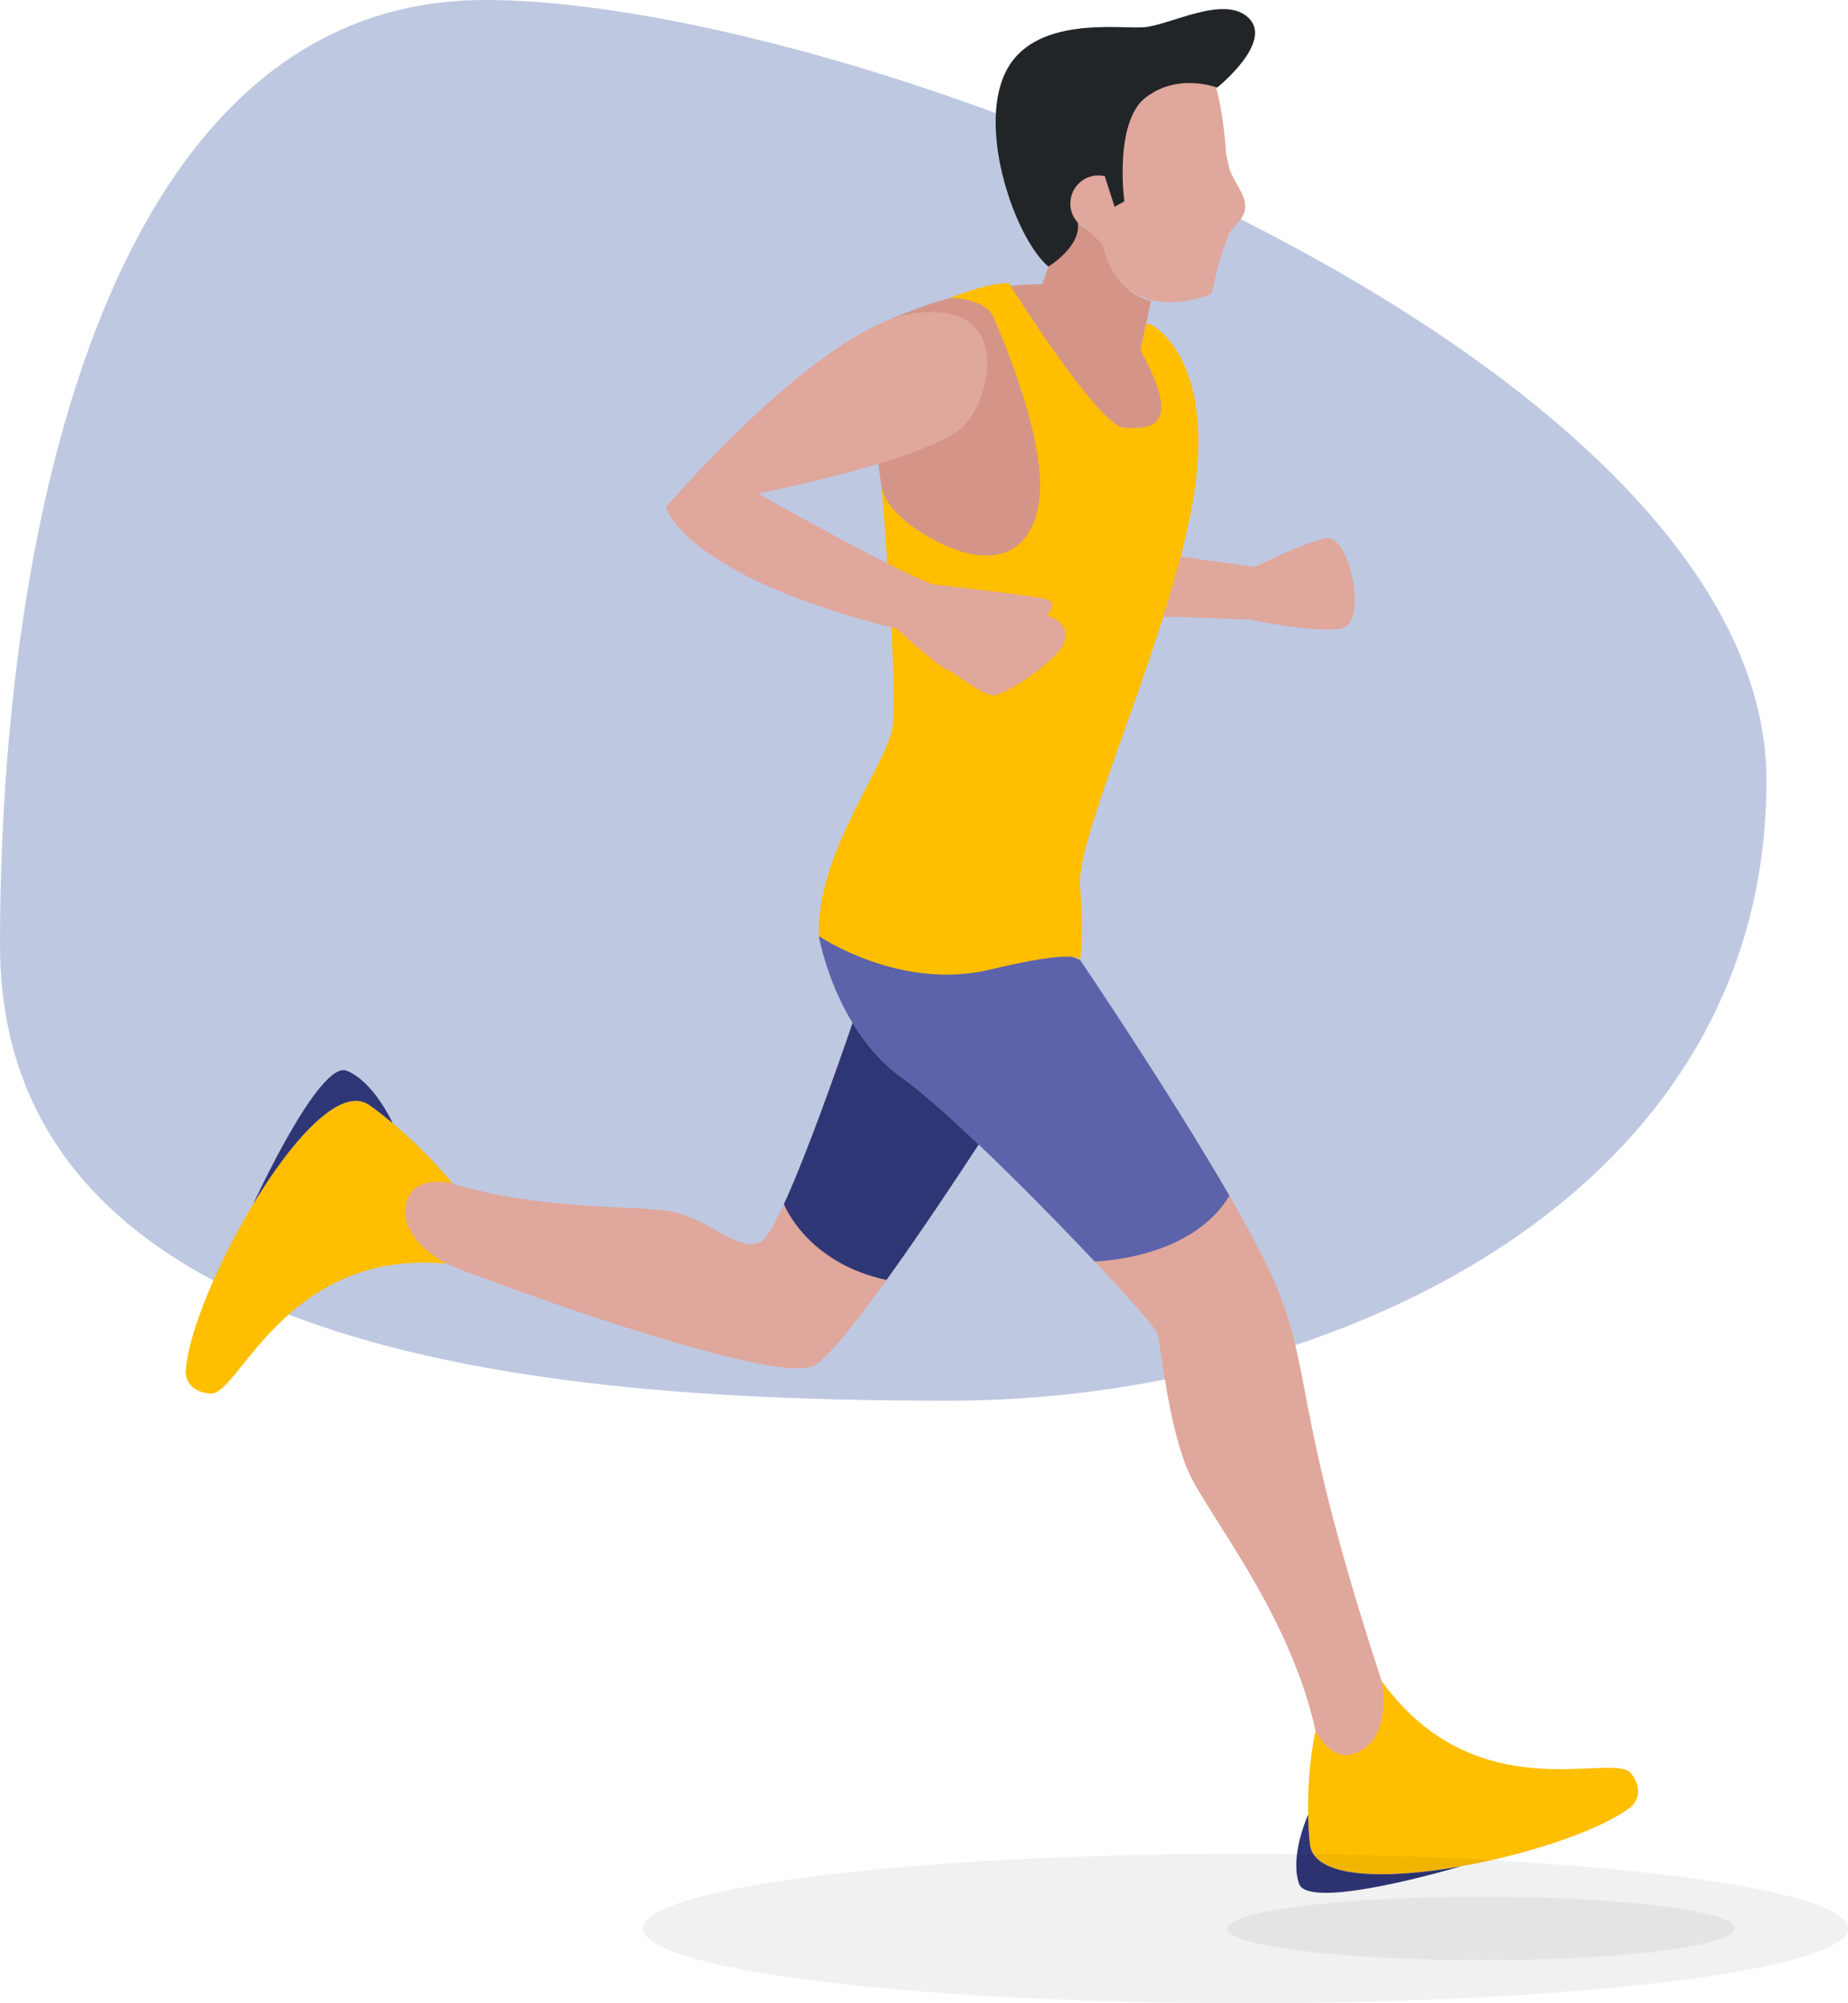 <?xml version="1.0" encoding="UTF-8"?>
<svg width="408px" height="442px" viewBox="0 0 408 442" version="1.1" xmlns="http://www.w3.org/2000/svg" xmlns:xlink="http://www.w3.org/1999/xlink">
    <!-- Generator: Sketch 52 (66869) - http://www.bohemiancoding.com/sketch -->
    <title>Group 10</title>
    <desc>Created with Sketch.</desc>
    <g id="Page-1" stroke="none" stroke-width="1" fill="none" fill-rule="evenodd">
        <g id="Medal-Home-Beta" transform="translate(-481, -970)">
            <g id="Group-10" transform="translate(481, 970)">
                <g id="Oval" fill="#28469B" opacity="0.3">
                    <path d="M209.688,309.05 C292.555,309.05 390,265.129 390,172.231 C390,79.333 189.947,2.61179967e-14 107.081,2.84217094e-14 C24.214,2.61179967e-14 -1.38555833e-12,115.547 -1.38555833e-12,208.445 C-1.38555833e-12,301.343 126.822,309.05 209.688,309.05 Z"></path>
                </g>
                <g id="Group-2" transform="translate(41, 2)">
                    <g stroke-width="1">
                        <path d="M213.13,64.449 L210.795,75.233 C210.795,75.233 194.355,72.007 189.11,60.679 L195.305,42.91 C195.305,44.523 195.925,46.002 196.945,47.109 C198.07,48.34 199.7,49.113 201.5,49.113 C201.7,49.113 201.91,49.104 202.11,49.075 C203.475,59.115 208.195,63.142 213.13,64.449" id="Fill-32" fill="#D49588"></path>
                        <path d="M274.42,397.073 L254.64,399.936 L251.065,391.346 C249.16,359.618 225.33,332.661 221.04,321.923 C216.75,311.185 215.325,295.202 214.605,292.339 C214.34,291.279 208.585,284.713 200.675,276.325 L200.665,276.325 C193.125,268.319 183.61,258.651 175.07,250.53 C168.35,244.137 162.23,238.706 158.135,235.795 C153.455,232.465 149.9,228.114 147.23,223.714 C141.45,214.228 139.785,204.542 139.785,204.542 L152.415,198.577 L168.14,198.577 L197.45,209.791 C197.45,209.791 217.01,238.63 230.42,261.81 L230.42,261.819 C234.89,269.55 238.675,276.649 240.82,281.842 C249.4,302.598 243.915,310.469 267.985,380.613 L274.42,397.073" id="Fill-33" fill="#E0A79C"></path>
                        <path d="M175.07,250.53 C169.715,258.728 161.89,270.475 154.71,280.419 C147.98,289.752 141.835,297.502 138.83,299.258 C130.253,304.268 62.149,278.979 57.621,276.831 C53.094,274.684 30.886,272.507 30.886,272.507 L29.218,259.176 L45.698,253.403 C66.429,265.57 96.654,263.709 106.186,265.14 C115.717,266.572 121.674,274.445 126.917,272.06 C128.099,271.515 129.939,268.309 132.074,263.671 C137.04,252.888 143.58,234.364 147.23,223.714 C149.9,228.114 153.455,232.465 158.135,235.795 C162.23,238.706 168.35,244.137 175.07,250.53" id="Fill-34" fill="#E0A79C"></path>
                        <path d="M319.15,389.319 C322.81,394.36 318.685,396.983 318.685,396.983 C311.86,401.994 296.31,407.165 281.535,409.788 L281.52,409.783 C281.52,409.783 281.52,409.783 281.515,409.793 C264.73,412.767 248.97,412.452 248.2,404.857 C247.965,402.595 247.85,400.417 247.81,398.37 C247.62,387.406 249.445,379.887 249.445,379.887 C249.445,379.887 252.645,386.575 257.73,384.999 C266.71,382.22 264.065,368.954 264.065,368.954 C285.18,398.064 315.495,384.268 319.15,389.319" id="Fill-35" fill="#FFBE00"></path>
                        <path d="M281.515,409.793 C280.535,410.084 247.895,419.73 245.795,413.618 C243.67,407.415 247.81,398.37 247.81,398.37 C247.85,400.417 247.965,402.595 248.2,404.857 C248.97,412.452 264.73,412.767 281.515,409.793" id="Fill-36" fill="#2F3676"></path>
                        <path d="M5.479,305.506 C-0.72,304.94 0.028,300.102 0.028,300.102 C0.762,291.658 7.125,276.543 14.894,263.691 L14.903,263.683 C14.903,263.683 14.903,263.683 14.903,263.674 C23.731,249.076 34.354,237.417 40.568,241.839 C42.42,243.154 44.132,244.502 45.697,245.822 C54.056,252.904 58.895,259.115 58.895,259.115 C58.895,259.115 51.372,257.235 49.204,262.105 C45.374,270.695 57.62,276.829 57.62,276.829 C21.84,273.545 11.682,306.08 5.479,305.506" id="Fill-37" fill="#FFBE00"></path>
                        <path d="M14.903,263.674 C15.332,262.742 29.595,231.806 35.568,234.255 C41.629,236.741 45.697,245.822 45.697,245.822 C44.132,244.502 42.42,243.154 40.568,241.839 C34.354,237.417 23.731,249.076 14.903,263.674" id="Fill-38" fill="#2F3676"></path>
                        <path d="M230.42,261.81 L230.42,261.819 C221.985,275.982 200.675,276.325 200.675,276.325 L200.665,276.325 C193.125,268.319 183.61,258.651 175.07,250.53 C168.35,244.137 162.23,238.706 158.135,235.795 C153.455,232.465 149.9,228.114 147.23,223.714 C141.45,214.228 139.785,204.542 139.785,204.542 L152.415,198.577 L168.14,198.577 L197.45,209.791 C197.45,209.791 217.01,238.63 230.42,261.81" id="Fill-39" fill="#5C63AB"></path>
                        <path d="M149.04,71.592 C149.04,71.592 168.5,60.679 189.11,60.679 C209.725,60.679 201.12,66.135 201.12,66.135 L212.225,73.801 L219.495,89.905 L186.31,129.561 L161.15,117.579 L154.225,109.944" id="Fill-40" fill="#D49588"></path>
                        <path d="M222.235,109.349 C221.575,113.014 220.71,116.84 219.69,120.772 C218.555,125.124 217.25,129.59 215.83,134.075 C207.88,159.345 196.735,185.188 197.45,193.567 C198.405,204.78 197.45,209.791 197.45,209.791 C197.45,209.791 197.45,207.166 177.565,211.937 C157.695,216.71 139.785,204.542 139.785,204.542 C139.07,186.649 154.56,167.085 155.99,158.735 C157.35,150.776 153.94,109.347 153.645,105.492 C153.805,106.818 155.38,112.156 166.12,117.585 C178.385,123.788 187.205,120.324 188.52,107.565 C189.825,94.796 180.295,72.484 178.38,68.075 C176.465,63.666 168.755,63.732 168.755,63.732 C168.755,63.732 176.72,60.44 181.725,60.44 C181.725,60.44 201.53,92.172 207.23,92.41 C212.94,92.649 220.325,92.649 210.795,75.233 L212.07,69.345 C212.855,69.574 213.475,69.802 213.73,69.984 C214.77,70.699 227.715,78.811 222.235,109.349" id="Fill-41" fill="#FFBE00"></path>
                        <path d="M202.351,51.76 C201.105,50.678 199.901,49.522 198.767,48.297 C197.952,47.948 197.227,47.431 196.64,46.788 C195.858,45.939 195.311,44.871 195.098,43.691 C191.79,38.787 189.782,33.102 190.326,26.904 C191.829,9.774 211.211,9.733 221.731,16.005 C225.039,16.079 227.41,17.013 227.41,17.013 C227.41,17.013 229.122,22.634 229.678,31.773 C229.866,32.853 230.091,33.95 230.384,35.041 C231.187,38.031 234.018,40.705 233.918,43.659 C233.817,46.632 231.037,47.708 230.121,50.083 C229.303,52.204 228.643,54.519 227.944,56.526 C227.531,58.579 227.038,60.679 226.455,62.82 C226.455,62.82 226.095,62.982 225.445,63.212 C225.17,63.306 224.845,63.412 224.475,63.527 C221.92,64.319 217.275,65.32 212.825,64.128 C208.416,62.959 204.178,59.62 202.351,51.76 Z" id="Combined-Shape" fill="#E0A79C"></path>
                        <path d="M227.715,17.335 C227.715,17.335 217.23,13.202 209.605,21.629 C205.845,25.78 203.915,31.812 202.905,36.869 C202.455,36.764 201.99,36.707 201.5,36.707 C198.08,36.707 195.305,39.484 195.305,42.91 C195.305,44.523 195.925,46.002 196.945,47.109 C197.77,52.408 190.46,56.81 190.46,56.81 C183.31,50.836 174.815,27.04 180.895,14.157 C186.965,1.273 206.21,4.442 211.51,4.022 C217.465,3.545 229.38,-3.327 234.75,2.037 C240.105,7.409 227.715,17.335 227.715,17.335" id="Fill-43" fill="#222528"></path>
                        <path d="M202.905,36.869 L205.075,43.621 L207.235,42.428 C207.235,42.428 204.64,23.515 212.96,18.776 C221.28,14.038 199.955,18.776 199.955,18.776 L190.185,26.324 L202.905,36.869" id="Fill-44" fill="#222528"></path>
                        <path d="M193.875,139.964 C192.285,143.781 181.01,151.415 178.38,151.415 C175.75,151.415 170.045,146.491 167.98,145.69 C165.92,144.897 157.02,136.748 157.02,136.748 C110.79,125.248 106.186,110.38 106.186,110.38 L106.186,109.75 C106.186,109.75 120.016,93.574 135.4,81.111 C137.43,79.46 139.5,77.876 141.565,76.397 C148.345,71.559 155.1,67.913 160.83,67.121 C181.485,64.258 178.625,83.506 172.43,91.294 C170.125,94.204 163.125,97.114 155.265,99.615 C152.87,100.369 150.395,101.094 147.945,101.772 C136.875,104.835 126.364,106.887 126.364,106.887 C126.364,106.887 156.39,123.903 164.965,126.928 C164.965,126.928 187.845,129.466 190.18,130.268 C192.525,131.06 190.18,133.761 190.18,133.761 C191.73,134.238 195.47,136.146 193.875,139.964" id="Fill-45" fill="#E0A79C"></path>
                        <path d="M254.88,136.748 C248.37,137.578 235.025,134.715 235.025,134.715 C235.025,134.715 223.08,134.132 215.83,134.075 C217.25,129.59 218.555,125.124 219.69,120.772 L236.09,123.11 C236.09,123.11 246.465,117.862 251.705,116.745 C256.95,115.628 261.39,135.908 254.88,136.748" id="Fill-46" fill="#E0A79C"></path>
                        <path d="M175.07,250.53 C169.715,258.728 161.89,270.475 154.71,280.419 C137,276.602 132.074,263.671 132.074,263.671 C137.04,252.888 143.58,234.364 147.23,223.714 C149.9,228.114 153.455,232.465 158.135,235.795 C162.23,238.706 168.35,244.137 175.07,250.53" id="Fill-47" fill="#2F3676"></path>
                    </g>
                    <ellipse id="Oval" fill="#040404" opacity="0.055" cx="234" cy="423.5" rx="133" ry="16.5"></ellipse>
                    <ellipse id="Oval-Copy-4" fill="#040404" opacity="0.055" transform="translate(286, 423.5) scale(1, -1) translate(-286, -423.5) " cx="286" cy="423.5" rx="56" ry="7"></ellipse>
                </g>
            </g>
        </g>
    </g>
</svg>